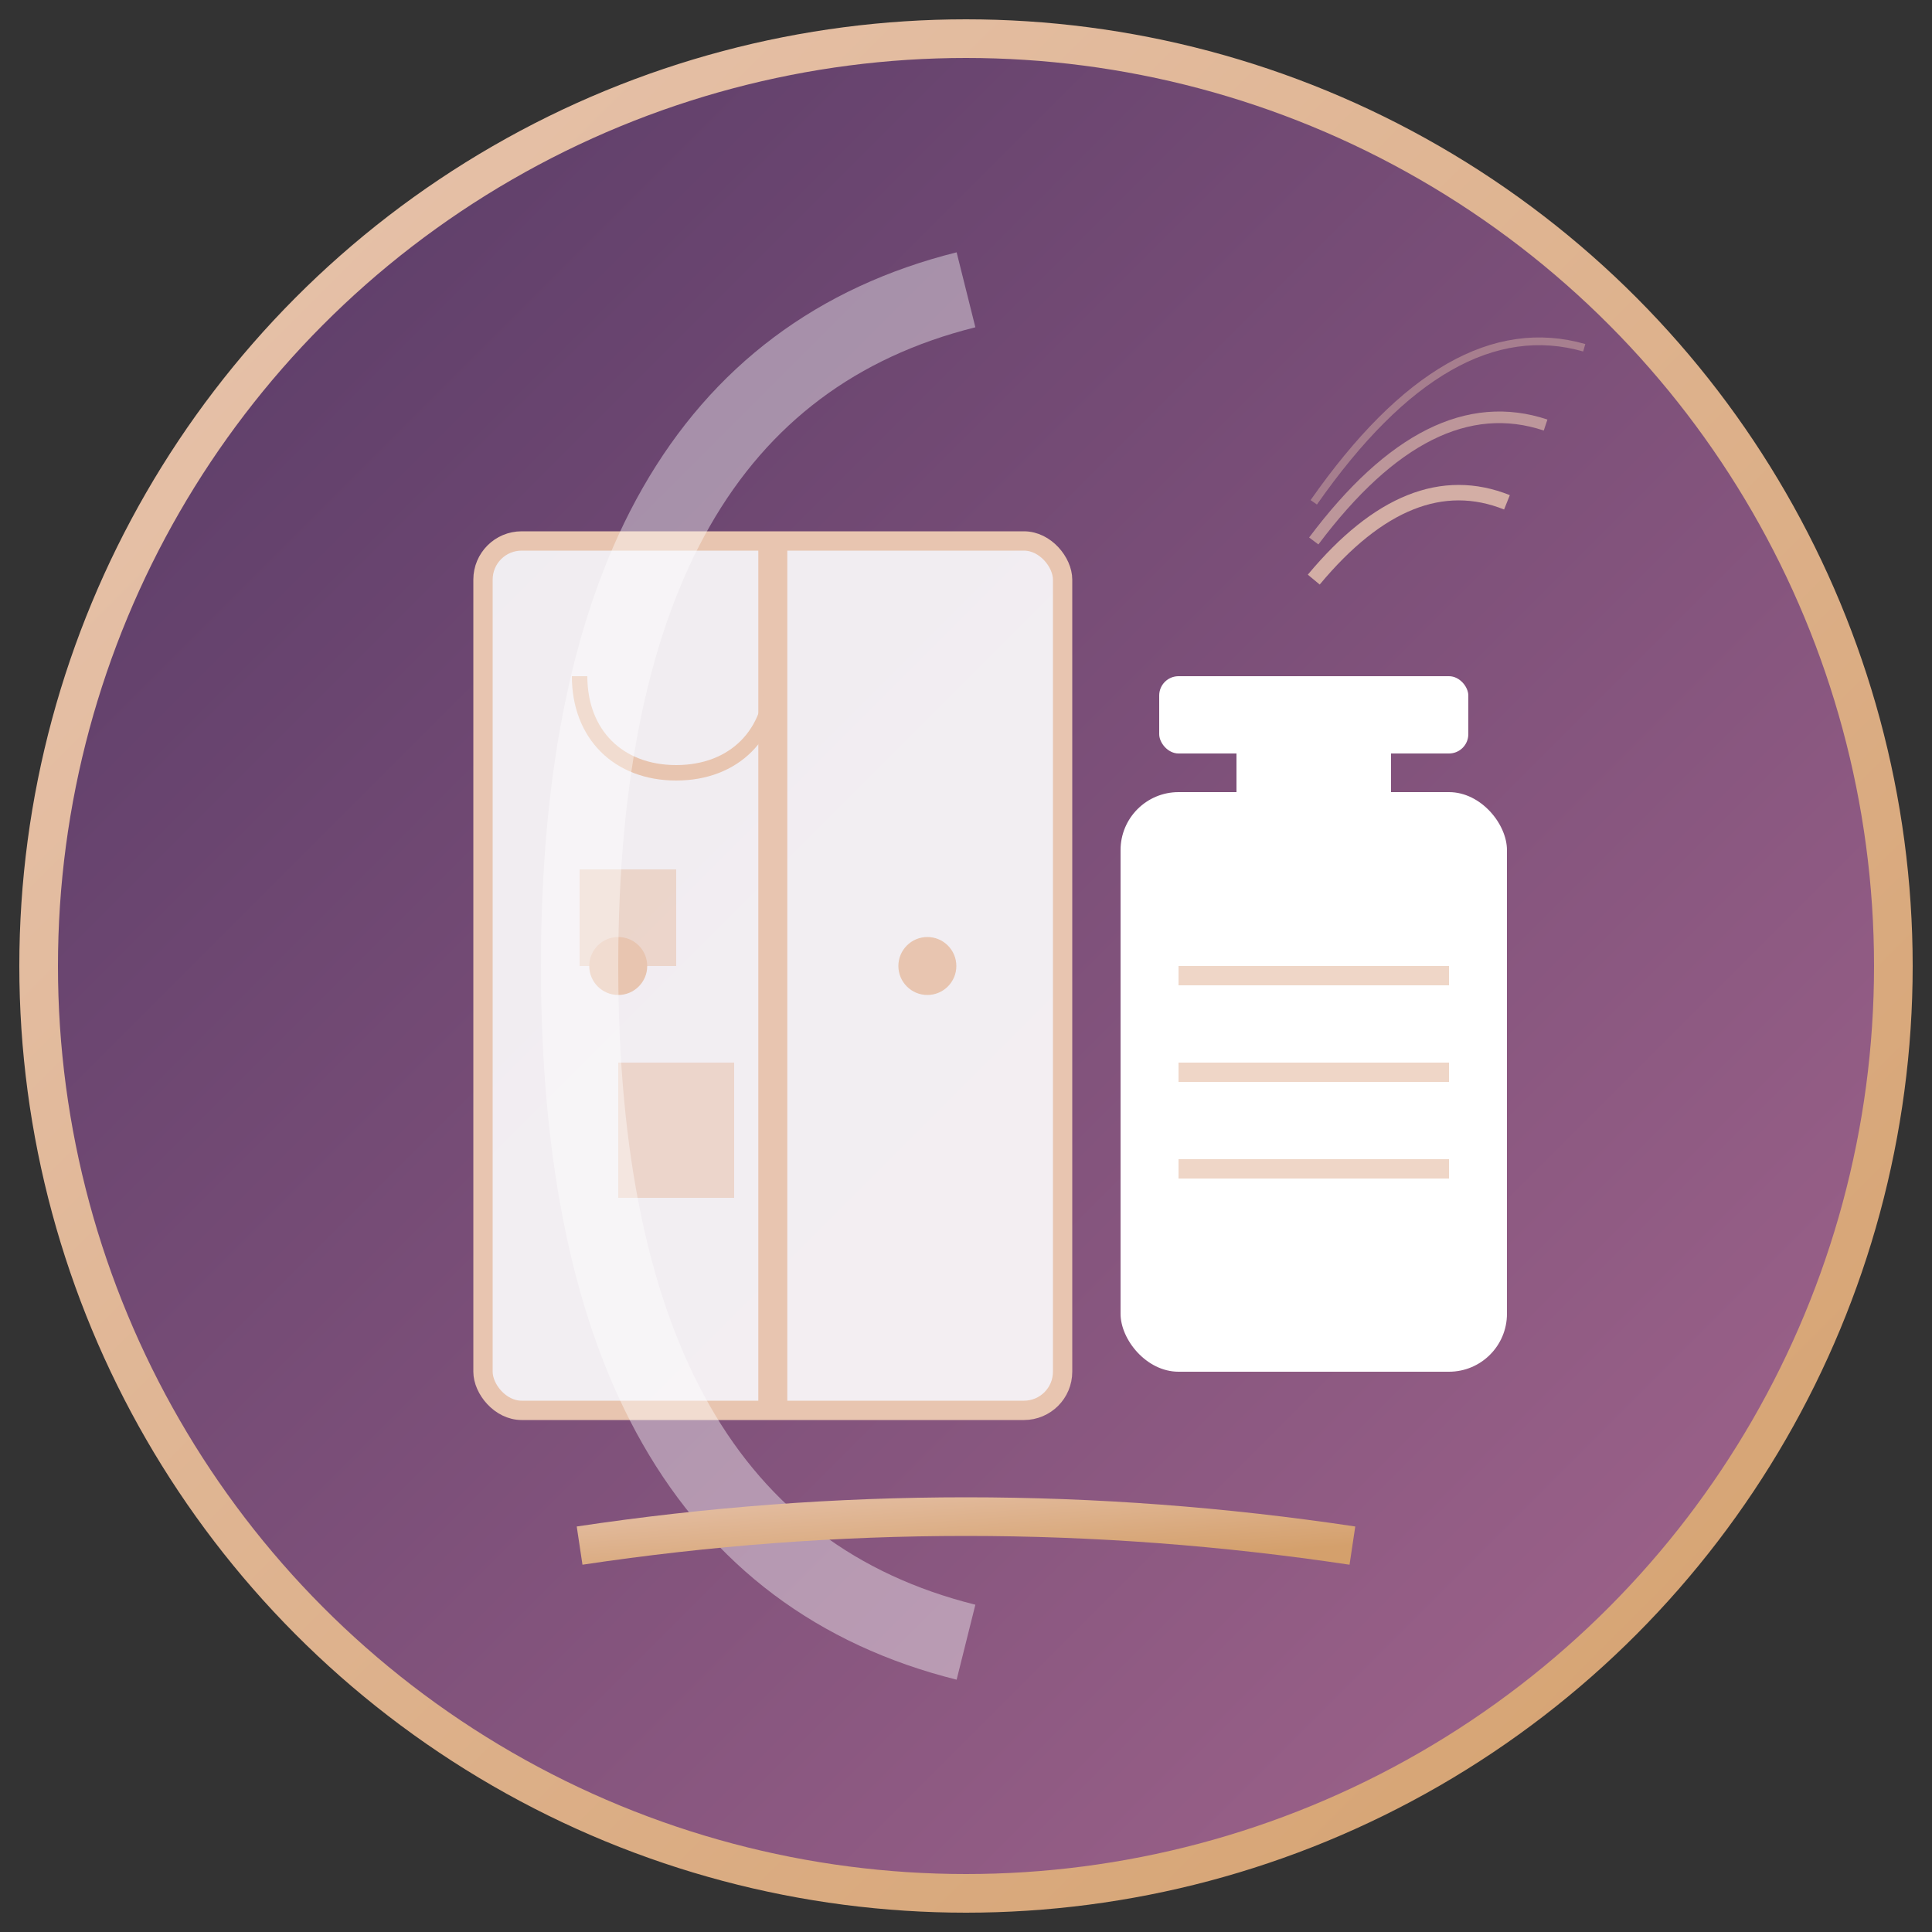 <?xml version="1.0" encoding="UTF-8" standalone="no"?>
<svg width="100" height="100" viewBox="0 0 100 100" xmlns="http://www.w3.org/2000/svg">
  <rect x="0" y="0" width="100" height="100" fill="#333333" stroke="none"/>
  <defs>
    <linearGradient id="bgGradient" x1="0%" y1="0%" x2="100%" y2="100%">
      <stop offset="0%" stop-color="#553965" />
      <stop offset="100%" stop-color="#A5678E" />
    </linearGradient>
    <linearGradient id="goldGradient" x1="0%" y1="0%" x2="100%" y2="100%">
      <stop offset="0%" stop-color="#E8C5B0" />
      <stop offset="100%" stop-color="#D4A06C" />
    </linearGradient>
  </defs>
  
  <!-- Background Circle -->
  <circle cx="50" cy="50" r="48" fill="url(#bgGradient)" />
  <circle cx="50" cy="50" r="48" fill="none" stroke="url(#goldGradient)" stroke-width="2" />
  
  <!-- Wardrobe -->
  <rect x="25" y="28" width="30" height="45" rx="2" fill="#ffffff" opacity="0.9" />
  <rect x="25" y="28" width="30" height="45" rx="2" fill="none" stroke="#E8C5B0" stroke-width="1" />
  
  <!-- Wardrobe doors -->
  <line x1="40" y1="28" x2="40" y2="73" stroke="#E8C5B0" stroke-width="1.5" />
  <circle cx="32" cy="50" r="1.5" fill="#E8C5B0" />
  <circle cx="48" cy="50" r="1.5" fill="#E8C5B0" />
  
  <!-- Clothing items silhouettes -->
  <path d="M30,35 C30,38 32,40 35,40 C38,40 40,38 40,35" fill="none" stroke="#E8C5B0" stroke-width="0.8" />
  <path d="M30,45 L35,45 L35,50 L30,50 Z" fill="#E8C5B0" opacity="0.6" />
  <path d="M32,55 L38,55 L38,62 L32,62 Z" fill="#E8C5B0" opacity="0.6" />
  
  <!-- Perfume Bottle -->
  <rect x="60" y="35" width="16" height="4" rx="1" fill="#ffffff" />
  <rect x="64" y="39" width="8" height="2" fill="#ffffff" />
  <rect x="58" y="41" width="20" height="30" rx="3" fill="#ffffff" />
  
  <!-- Perfume spray effect -->
  <path d="M68,30 Q73,24 78,26" stroke="#E8C5B0" stroke-width="0.8" fill="none" opacity="0.8" />
  <path d="M68,28 Q74,20 80,22" stroke="#E8C5B0" stroke-width="0.6" fill="none" opacity="0.6" />
  <path d="M68,26 Q75,16 82,18" stroke="#E8C5B0" stroke-width="0.4" fill="none" opacity="0.4" />
  
  <!-- Perfume bottle details -->
  <rect x="61" y="50" width="14" height="1" fill="#E8C5B0" opacity="0.7" />
  <rect x="61" y="55" width="14" height="1" fill="#E8C5B0" opacity="0.7" />
  <rect x="61" y="60" width="14" height="1" fill="#E8C5B0" opacity="0.7" />
  
  <!-- C for CHARA monogram -->
  <path d="M50,15 Q30,20 30,50 Q30,80 50,85" fill="none" stroke="#ffffff" stroke-width="4" stroke-opacity="0.4" />
  
  <!-- Gold accent line -->
  <path d="M30,80 Q50,77 70,80" stroke="url(#goldGradient)" stroke-width="2" fill="none" />
</svg>

